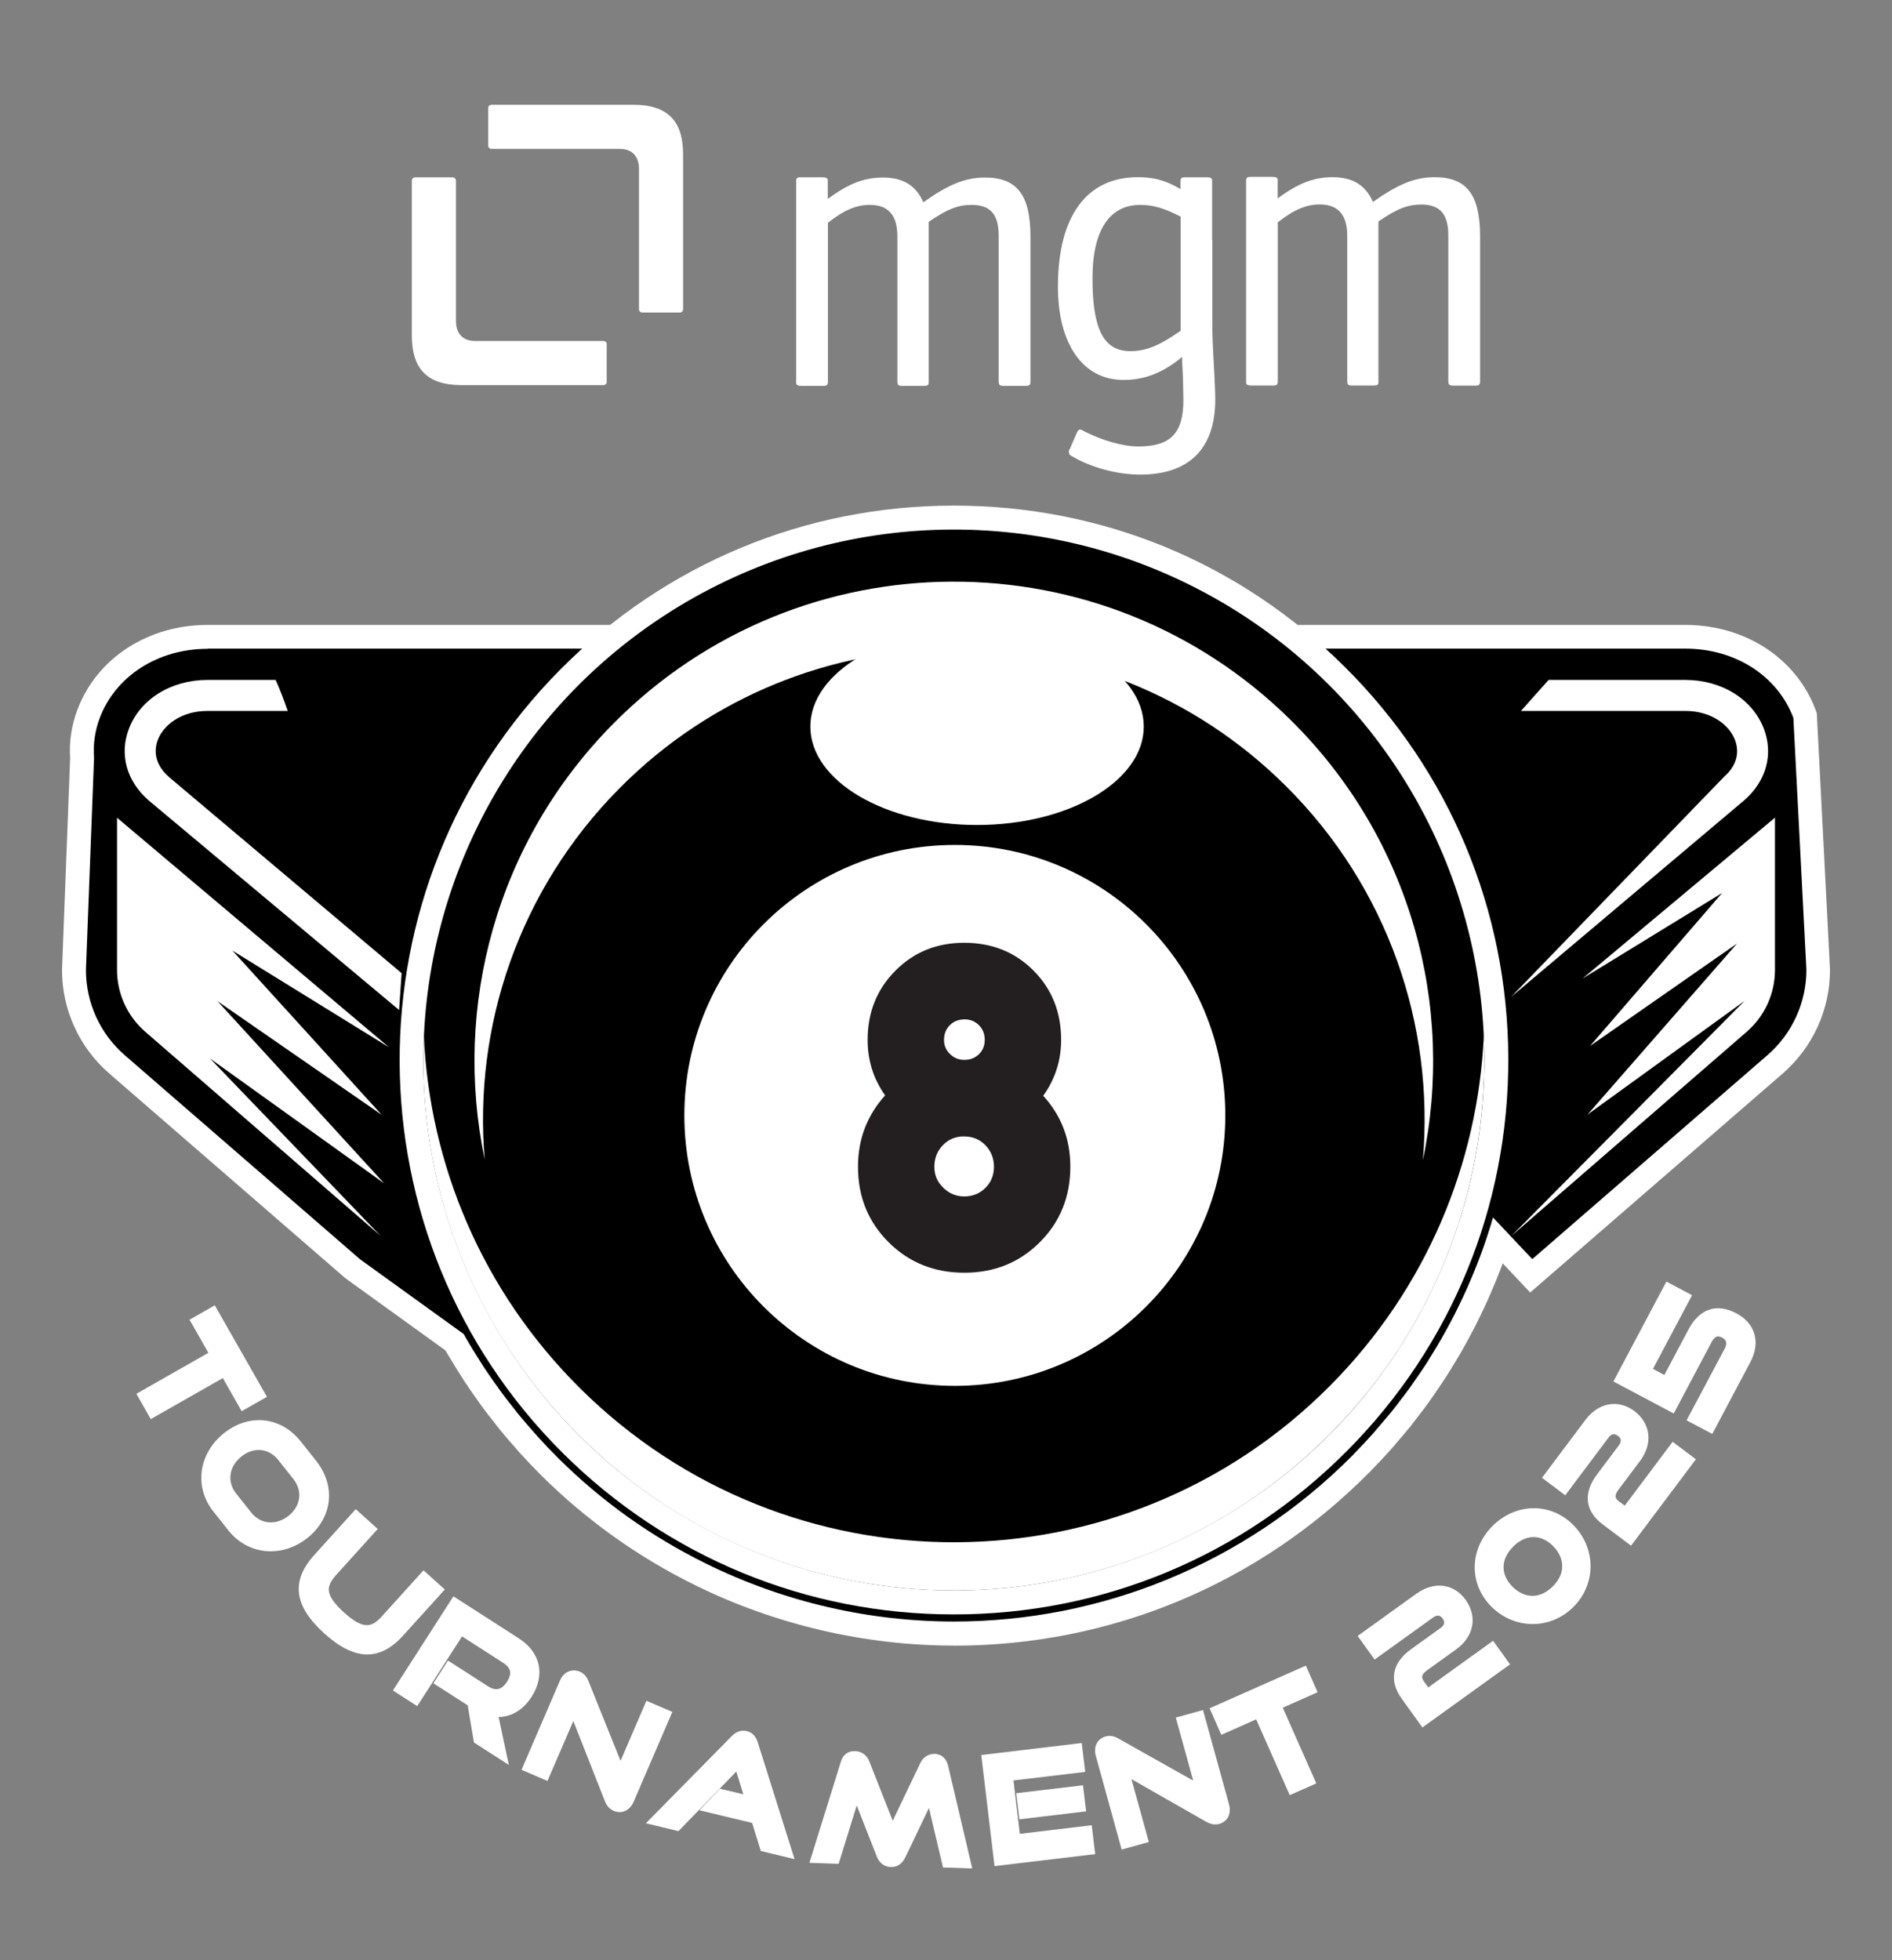 <?xml version="1.0" encoding="UTF-8"?><svg id="Layer_1" xmlns="http://www.w3.org/2000/svg" viewBox="0 0 223.91 232"><rect x="0" y="0" width="223.91" height="232" fill="#808080" stroke="none"/><defs><style>.cls-1{fill:#231f20;}.cls-2{fill:#fff;}</style></defs><path class="cls-2" d="M139.72,39.15v-13.51c-2-1.03-3.29-1.39-4.78-1.39-3.65,0-5.65,3.03-5.65,8.68,0,6.06,1.34,8.63,4.47,8.63,1.85,0,3.39-.62,5.96-2.41ZM143.47,28.4v7.57c0,2.77,0,4.01.1,5.6l.15,2.88c.05,1.13.1,2.11.1,2.83,0,5.81-3.08,8.89-8.89,8.89-2.77,0-5.91-.87-8.12-2.21-.26-.1-.31-.26-.31-.51v-.15s.05-.05.1-.15l.87-2c.1-.21.21-.31.36-.31.05,0,.26.05.36.15,2.21,1.13,4.68,1.85,6.52,1.85,3.8,0,5.34-1.54,5.34-5.5,0-.77-.05-1.59-.05-2.52-.05-1.23-.1-1.9-.1-2.06v-.51c-2.31,1.9-4.47,2.72-6.94,2.72-4.78,0-7.76-4.21-7.76-11.05,0-8.32,3.39-12.95,9.45-12.95,1.91,0,3.3.37,5.05,1.41v-.84c0-.46.1-.56.56-.56h2.57c.41,0,.62.1.62.36v7.07Z"/><path class="cls-2" d="M151.21,23.48c2.43-1.8,4.29-2.51,6.49-2.51,2.36,0,3.9.92,4.78,2.93,2.98-2.11,4.98-2.93,7.29-2.93,3.8,0,5.39,2.05,5.39,7.04v17.06c0,.46-.1.57-.57.57h-2.57c-.51,0-.62-.1-.62-.57v-17.21c0-2.52-.98-3.65-3.19-3.65-1.59,0-2.83.46-5.08,2v19.06c0,.26-.15.36-.56.36h-2.57c-.46,0-.56-.1-.56-.57v-17.16c0-2.47-1.08-3.7-3.24-3.7-1.59,0-2.98.56-4.98,2.11v18.75c0,.46-.1.57-.56.57h-2.57c-.41,0-.62-.1-.62-.36v-23.77c-.01-.46.09-.57.55-.57h2.57c.41,0,.62.1.62.36v2.19Z"/><path class="cls-2" d="M98,23.52c2.43-1.8,4.29-2.51,6.49-2.51,2.36,0,3.9.92,4.78,2.93,2.98-2.11,4.98-2.93,7.29-2.93,3.8,0,5.39,2.05,5.39,7.04v17.06c0,.46-.1.56-.57.56h-2.57c-.51,0-.62-.1-.62-.56v-17.21c0-2.52-.98-3.65-3.19-3.65-1.59,0-2.83.46-5.09,2v19.06c0,.26-.15.36-.57.36h-2.57c-.46,0-.57-.1-.57-.56v-17.16c0-2.47-1.08-3.7-3.24-3.7-1.59,0-2.98.56-4.98,2.11v18.75c0,.46-.1.56-.57.56h-2.57c-.41,0-.62-.1-.62-.36v-23.77c-.01-.46.09-.56.55-.56h2.57c.41,0,.62.1.62.36v2.19Z"/><path class="cls-2" d="M71.81,40.79c0-.28-.15-.43-.43-.43-12.93,0-13.48,0-15.13,0s-2.29-1.07-2.29-2.38,0-16.56,0-16.56c0-.28-.15-.43-.43-.43h-4.36c-.28,0-.43.15-.43.43,0,12.93,0,14.37,0,15.58h0v2.72c0,3.86,1.75,5.86,5.88,5.86.56,0,16.75,0,16.75,0,.28,0,.43-.15.43-.43v-4.36Z"/><path class="cls-2" d="M57.77,17.19c0,.28.15.43.43.43,12.92,0,13.48,0,15.13,0s2.29,1.07,2.29,2.38,0,16.56,0,16.56c0,.28.15.43.43.43h4.36c.28,0,.43-.15.43-.43,0-12.92,0-14.37,0-15.58h0v-2.72c0-3.86-1.75-5.86-5.88-5.86-.56,0-16.75,0-16.75,0-.28,0-.43.15-.43.43v4.36Z"/><path class="cls-2" d="M17.07,165.22l8.52-4.85-2.23-3.92,1.8-1.03,5.49,9.65-1.8,1.03-2.23-3.92-8.52,4.85-1.03-1.8Z"/><path class="cls-2" d="M25.76,178.44c-2.06-2.6-1.53-6.15,1.17-8.29,2.74-2.17,6.08-1.69,8.14.91l1.8,2.27c2.13,2.69,1.75,6.03-.95,8.17-2.7,2.14-6.27,1.85-8.37-.8l-1.8-2.27ZM29.19,179.42c1.36,1.72,3.62,1.91,5.37.52,1.76-1.39,2.05-3.6.69-5.32l-1.8-2.27c-1.32-1.67-3.54-1.91-5.31-.51-1.76,1.39-2.09,3.63-.76,5.31l1.8,2.27Z"/><path class="cls-2" d="M50.16,186.81l1.5,1.36-4.45,4.93c-2.47,2.73-4.97,2.8-8.39-.29-3.4-3.07-3.59-5.58-1.13-8.31l4.45-4.92,1.59,1.43-4.45,4.93c-1.6,1.77-1.47,3.21.96,5.4,2.43,2.19,3.87,2.18,5.47.41l4.45-4.93Z"/><path class="cls-2" d="M56.72,205.82l-.74-4.4-3.74-2.4.99-1.54,4.17,2.68c1.25.8,2.37.51,3.2-.78s.52-2.38-.67-3.15l-5.44-3.5-5.3,8.25-1.73-1.11,6.42-10,7.18,4.61c2.28,1.47,2.72,3.75,1.29,5.98-1.06,1.65-2.58,2.32-4.19,1.99l1.06,4.97-2.47-1.59Z"/><path class="cls-2" d="M67.88,201.9l-3.44,7.99-1.82-.78,4.27-9.91c.3-.71.87-.98,1.47-.72.29.12.48.33.64.74l4.41,10.96,3.44-7.99,1.82.78-4.31,10c-.31.72-.88.97-1.44.73-.32-.14-.54-.39-.7-.78l-4.35-11.02Z"/><path class="cls-2" d="M90.58,218.49l-1.03-3.32-5.46-1.32,1.35-1.41,3.54.85-1.53-4.94-7.38,7.6-2.3-.56,9.31-9.46c.33-.34.7-.52,1.14-.41.44.11.67.43.81.88l3.99,12.66-2.43-.59Z"/><path class="cls-2" d="M112.14,220.36l-1.98-8.43-3.63,7.61c-.25.5-.58.77-1.09.75-.49-.02-.84-.31-1.04-.82l-3.08-7.85-2.56,8.27-2.04-.07,3.44-11.07c.17-.57.5-.83,1.06-.81.44.02.84.27,1.02.74l3.37,8.53,3.95-8.27c.21-.45.58-.68,1.02-.67.51.02.82.31.97.88l2.65,11.28-2.06-.07Z"/><path class="cls-2" d="M118.29,220.11l-1.41-11.8,10.54-1.26.25,2.06-8.49,1.01.92,7.68,8.51-1.02.25,2.06-10.55,1.26ZM121.24,214.56l-.21-1.74,6.54-.78.21,1.74-6.54.78Z"/><path class="cls-2" d="M132.81,209.14l2.31,8.39-1.91.53-2.87-10.4c-.2-.74.06-1.31.69-1.48.3-.08.58-.04.96.17l10.3,5.79-2.31-8.39,1.91-.53,2.9,10.5c.21.76-.08,1.31-.66,1.47-.33.09-.67.03-1.03-.17l-10.29-5.88Z"/><path class="cls-2" d="M152.98,211.55l-3.97-8.96-4.12,1.83-.84-1.9,10.14-4.5.84,1.9-4.12,1.83,3.97,8.96-1.9.84Z"/><path class="cls-2" d="M168.47,203.48l-2.03-2.83c-1.35-1.87-.97-3.53.97-4.93l3.49-2.51c.73-.53.91-1.32.38-2.05s-1.31-.85-2.07-.3l-6.39,4.59-1.21-1.69,6.39-4.59c1.91-1.38,3.79-.98,4.91.58,1.15,1.59.86,3.55-.97,4.87l-3.5,2.52c-.9.65-1.08,1.42-.48,2.24l.91,1.26,7.67-5.52,1.21,1.69-9.27,6.67Z"/><path class="cls-2" d="M176.93,189.63c-2.44-2.49-2.26-6.14.22-8.58,2.47-2.43,6.14-2.54,8.58-.05,2.43,2.47,2.42,6.32-.05,8.75-2.49,2.44-6.32,2.35-8.75-.12ZM178.62,182.55c-1.87,1.83-1.74,4.06-.14,5.7,1.6,1.63,3.88,1.85,5.73.03,1.87-1.83,1.69-4.11.09-5.74-1.6-1.63-3.84-1.79-5.69.01Z"/><path class="cls-2" d="M192.88,181.97l-2.79-2.09c-1.84-1.38-1.98-3.08-.55-4.99l2.58-3.44c.54-.72.47-1.53-.25-2.07-.72-.54-1.51-.42-2.07.33l-4.72,6.29-1.66-1.25,4.72-6.29c1.41-1.88,3.33-2.06,4.86-.91,1.57,1.18,1.88,3.13.53,4.93l-2.59,3.45c-.67.89-.6,1.67.21,2.28l1.24.93,5.67-7.56,1.66,1.25-6.85,9.13Z"/><path class="cls-2" d="M202.36,168.79l-1.83-.97,4.17-7.87c.52-.98.26-1.81-.57-2.24-.89-.48-1.65-.17-2.16.79l-4.17,7.87-5.93-3.15,5.63-10.61,1.83.97-4.63,8.72,2.55,1.36,3.17-5.98c1.12-2.11,2.72-2.72,4.75-1.64,1.76.93,2.51,2.7,1.35,4.88l-4.17,7.87Z"/><path class="cls-2" d="M17.84,167.95l-1.7-2.99,8.52-4.85-2.23-3.92,2.99-1.7,6.17,10.83-2.99,1.7-2.23-3.92-8.52,4.85ZM18,165.47l.35.62,8.52-4.85,2.23,3.92.62-.35-4.82-8.46-.62.35,2.23,3.92-8.52,4.85Z"/><path class="cls-2" d="M32.04,183.6c-1.89,0-3.72-.84-5.01-2.47l-1.8-2.27c-1.11-1.4-1.59-3.12-1.34-4.84.24-1.7,1.18-3.26,2.63-4.41,3-2.38,6.75-1.95,9.1,1.02l1.8,2.27c1.15,1.45,1.67,3.15,1.48,4.8-.19,1.65-1.09,3.19-2.54,4.34-1.32,1.05-2.84,1.56-4.32,1.56ZM30.64,169.47c-1.11,0-2.25.4-3.27,1.21-1.17.93-1.93,2.18-2.12,3.53-.19,1.34.18,2.69,1.06,3.8h0l1.8,2.27c1.85,2.33,4.96,2.62,7.41.69,1.18-.93,1.88-2.12,2.03-3.42.15-1.3-.26-2.62-1.19-3.79l-1.8-2.27c-1.05-1.33-2.46-2.01-3.91-2.01ZM32.05,181.54c-.13,0-.26,0-.39-.02-1.17-.11-2.24-.71-3.01-1.68l-1.8-2.27c-1.55-1.96-1.18-4.65.87-6.27,2.06-1.63,4.69-1.36,6.26.62l1.8,2.27c1.59,2.01,1.26,4.65-.8,6.28-.88.7-1.91,1.07-2.93,1.07ZM30.62,171.61c-.69,0-1.4.25-2.05.77-1.46,1.15-1.73,2.98-.65,4.35l1.8,2.27c.55.69,1.26,1.09,2.07,1.17.79.07,1.63-.2,2.35-.76,1.46-1.16,1.7-2.95.58-4.36l-1.8-2.27c-.61-.77-1.43-1.17-2.3-1.17Z"/><path class="cls-2" d="M43.46,195.81s-.06,0-.09,0c-1.53-.03-3.17-.85-5-2.5-3.59-3.24-3.96-6.19-1.18-9.27l4.91-5.43,2.6,2.35-4.91,5.43c-.69.77-.96,1.38-.86,1.98.11.68.69,1.48,1.77,2.46,2.3,2.08,3.29,1.8,4.51.45l4.91-5.43,2.52,2.27-4.91,5.43c-1.37,1.52-2.77,2.26-4.27,2.26ZM42.2,180.53l-3.99,4.42c-1.9,2.11-2.45,4.16,1.08,7.34,1.58,1.42,2.92,2.13,4.11,2.15,1.13,0,2.18-.55,3.32-1.81l3.99-4.42-.49-.44-3.99,4.42c-1.93,2.13-3.79,2.03-6.44-.36-1.34-1.21-2.04-2.25-2.21-3.26-.16-1.03.22-2.02,1.2-3.11l3.99-4.42-.58-.52Z"/><path class="cls-2" d="M60.2,208.87l-4.11-2.64-.74-4.4-4.06-2.61,1.73-2.69,4.74,3.05c.92.59,1.62.42,2.26-.57.3-.47.41-.89.33-1.25-.08-.35-.35-.67-.8-.96l-4.87-3.13-5.3,8.25-2.88-1.85,7.16-11.14,7.75,4.98c1.27.82,2.08,1.9,2.34,3.14.25,1.22-.04,2.53-.84,3.78-.98,1.53-2.37,2.36-3.9,2.39l1.21,5.67ZM57.34,205.41l.84.54-.94-4.39,1.02.21c1.36.29,2.6-.32,3.48-1.69.61-.95.83-1.9.65-2.76-.18-.87-.78-1.65-1.74-2.27l-6.6-4.24-5.68,8.85.58.38,5.3-8.25,6.02,3.87c.76.49,1.23,1.09,1.39,1.8.17.73,0,1.5-.51,2.3-1.04,1.62-2.59,1.99-4.14.98l-3.59-2.31-.25.39,3.42,2.2.74,4.4Z"/><path class="cls-2" d="M73.33,214.47c-.22,0-.45-.05-.68-.14-.48-.21-.84-.59-1.06-1.15l-3.74-9.49-3.06,7.09-3.07-1.32,4.54-10.54c.21-.5.54-.87.95-1.06.44-.21.94-.22,1.42-.01.46.2.78.55,1.01,1.11l3.8,9.44,3.06-7.11,3.07,1.32-4.58,10.63c-.34.79-.97,1.23-1.66,1.23ZM67.91,200.11l4.95,12.56c.11.28.24.36.33.4.21.09.39-.04.54-.38l4.04-9.37-.56-.24-3.82,8.87-5.02-12.48c-.12-.3-.21-.34-.28-.37-.16-.07-.24-.03-.27-.02-.11.05-.21.19-.3.38l-4,9.28.56.24,3.83-8.88Z"/><path class="cls-2" d="M94.02,220.03l-3.98-.96-1.03-3.32-6.24-1.5,2.44-2.55,2.76.66-.83-2.69-6.85,7.05-3.85-.93,10.15-10.31c.54-.55,1.15-.75,1.79-.6.95.23,1.22,1.07,1.3,1.34l4.35,13.81ZM91.12,217.92l.88.21-3.63-11.51c-.12-.38-.23-.41-.32-.43-.08-.02-.22-.05-.5.23l-8.46,8.59.75.18,7.91-8.15,2.23,7.19-4.33-1.04-.25.26,4.69,1.13,1.03,3.32Z"/><path class="cls-2" d="M115.07,221.14l-3.47-.12-1.66-7.05-2.8,5.86c-.48.97-1.2,1.16-1.73,1.14-.75-.03-1.36-.49-1.65-1.26l-2.37-6.03-2.14,6.91-3.46-.12,3.71-11.93c.25-.86.86-1.34,1.73-1.29.74.03,1.36.48,1.63,1.17l2.79,7.07,3.28-6.86c.32-.68.95-1.05,1.66-1.06.48.02,1.31.22,1.61,1.4l2.86,12.16ZM112.68,219.69l.65.02-2.45-10.41c-.09-.35-.2-.35-.33-.36-.07-.01-.25-.01-.38.28l-4.63,9.69-3.95-9.98c-.1-.26-.3-.3-.41-.31-.19-.01-.29,0-.38.32l-3.18,10.23.63.02,2.98-9.63,3.79,9.66c.14.38.33.39.42.39.12,0,.27.01.45-.37l4.47-9.36,2.31,9.81Z"/><path class="cls-2" d="M117.7,220.87l-1.57-13.16,11.89-1.42.41,3.42-8.49,1.01.75,6.32,8.51-1.02.41,3.42-11.91,1.42ZM117.64,208.91l1.25,10.45,9.2-1.1-.08-.71-8.51,1.02-1.08-9.04,8.49-1.01-.08-.71-9.18,1.1ZM120.64,215.32l-.37-3.09,7.9-.94.37,3.09-7.9.94ZM121.79,213.42l.05.38,5.19-.62-.05-.38-5.19.62Z"/><path class="cls-2" d="M132.74,218.89l-3.05-11.06c-.31-1.11.17-2.04,1.17-2.32.48-.14.96-.06,1.48.24l8.87,4.99-2.06-7.46,3.22-.89,3.08,11.16c.16.58.11,1.11-.13,1.54-.21.37-.57.65-1.01.77-.5.14-1.02.06-1.55-.24l-8.86-5.06,2.06,7.45-3.22.89ZM131.32,206.81s-.07,0-.1.02c-.11.03-.37.1-.22.64l2.69,9.75.59-.16-2.57-9.32,11.73,6.7c.26.15.41.14.51.11.12-.03.16-.09.18-.12.06-.11.06-.29,0-.51l-2.71-9.84-.59.16,2.57,9.31-11.73-6.6c-.18-.1-.28-.13-.35-.13Z"/><path class="cls-2" d="M152.63,212.45l-3.97-8.96-4.12,1.83-1.39-3.14,11.39-5.05,1.39,3.15-4.12,1.83,3.97,8.96-3.15,1.39ZM149.35,201.69l3.97,8.96.65-.29-3.97-8.96,4.12-1.83-.29-.65-8.9,3.94.29.65,4.12-1.83Z"/><path class="cls-2" d="M168.32,204.43l-2.43-3.38c-.78-1.08-1.07-2.15-.86-3.18.2-.99.87-1.9,1.99-2.7l3.49-2.51c.22-.16.35-.34.39-.52.04-.18-.02-.37-.16-.57-.3-.42-.67-.47-1.12-.15l-6.94,4.99-2.01-2.79,6.94-4.99c1.06-.76,2.18-1.09,3.25-.93,1.03.15,1.94.72,2.61,1.67.67.94.94,2.02.75,3.06-.2,1.07-.84,2.02-1.87,2.76l-3.5,2.52c-.76.55-.58.94-.33,1.29l.51.71,7.67-5.52,2.01,2.79-10.38,7.47ZM170.15,189.84c.64,0,1.24.32,1.68.93.73,1.01.51,2.25-.54,3l-3.49,2.51c-.83.6-1.31,1.22-1.45,1.87-.13.63.08,1.34.63,2.11l1.64,2.27,8.16-5.87-.42-.58-7.67,5.52-1.31-1.82c-.81-1.13-.57-2.32.64-3.19l3.5-2.52c.74-.53,1.2-1.19,1.33-1.9.12-.68-.05-1.38-.51-2.02-.45-.63-1.04-1.02-1.7-1.11-.71-.1-1.49.14-2.26.69l-5.83,4.2.42.58,5.83-4.2c.44-.31.9-.47,1.35-.47Z"/><path class="cls-2" d="M181.39,192.21s-.07,0-.11,0c-1.81-.03-3.52-.78-4.83-2.11h0c-2.65-2.71-2.55-6.81.23-9.54,2.79-2.73,6.89-2.75,9.54-.04,2.71,2.76,2.68,7.03-.06,9.71-1.3,1.28-3,1.98-4.78,1.98ZM177.42,189.15c1.05,1.07,2.43,1.67,3.88,1.7,1.45,0,2.84-.54,3.91-1.59,2.19-2.15,2.21-5.57.04-7.79-2.14-2.18-5.34-2.16-7.61.06-2.27,2.22-2.36,5.42-.21,7.61h0ZM181.35,190.25c-1.18,0-2.36-.51-3.36-1.52-1.95-1.99-1.89-4.67.15-6.66h0c2.03-1.99,4.7-1.99,6.65,0,.92.94,1.44,2.1,1.45,3.27.01,1.24-.52,2.43-1.55,3.44-1.01.99-2.18,1.48-3.34,1.48ZM179.1,183.03c-1.5,1.47-1.55,3.28-.13,4.73,1.45,1.47,3.27,1.49,4.77.02.76-.74,1.15-1.59,1.14-2.45,0-.82-.38-1.63-1.06-2.33-1.42-1.45-3.23-1.44-4.72.02h0Z"/><path class="cls-2" d="M193.02,182.93l-3.33-2.5c-1.07-.8-1.67-1.74-1.77-2.77-.1-1.01.26-2.07,1.09-3.17l2.58-3.44c.33-.44.29-.81-.11-1.11-.42-.31-.78-.25-1.11.19l-5.13,6.84-2.75-2.07,5.13-6.84c1.55-2.07,3.89-2.49,5.81-1.05.92.69,1.5,1.65,1.63,2.69.13,1.08-.2,2.18-.96,3.2l-2.59,3.45c-.56.75-.27,1.07.07,1.33l.7.52,5.67-7.56,2.75,2.07-7.67,10.22ZM190.98,168.37c.44,0,.89.15,1.31.47,1,.75,1.16,1.99.39,3.02l-2.58,3.44c-.61.82-.89,1.56-.82,2.21.07.64.48,1.26,1.23,1.82l2.24,1.68,6.03-8.03-.57-.43-5.67,7.56-1.79-1.34c-1.11-.83-1.24-2.04-.35-3.24l2.59-3.45c.55-.73.79-1.49.7-2.21-.08-.68-.46-1.29-1.09-1.77-1.33-1-2.79-.71-3.9.78l-4.31,5.74.57.43,4.31-5.74c.46-.62,1.08-.93,1.71-.93Z"/><path class="cls-2" d="M202.64,169.71l-3.04-1.61,4.5-8.47c.17-.32.23-.6.16-.83-.05-.2-.2-.36-.45-.49-.39-.21-.6-.13-.66-.11-.2.08-.4.29-.58.62l-4.49,8.47-7.14-3.79,6.27-11.82,3.04,1.61-4.63,8.72,1.35.72,2.85-5.37c.64-1.21,1.45-2,2.41-2.34.99-.35,2.09-.21,3.27.42,1.06.56,1.79,1.38,2.1,2.37.33,1.05.17,2.23-.47,3.43l-4.49,8.47ZM201.45,167.53l.63.33,3.85-7.26c.47-.88.59-1.68.37-2.38-.2-.64-.7-1.18-1.44-1.57-.83-.44-1.56-.55-2.17-.34-.62.22-1.18.79-1.66,1.69l-3.49,6.58-3.76-2,4.63-8.72-.63-.33-4.99,9.4,4.73,2.51,3.85-7.26c.34-.64.78-1.06,1.3-1.26.39-.14,1.01-.23,1.78.18.58.31.97.77,1.13,1.34.15.56.06,1.2-.28,1.83l-3.85,7.26Z"/><path class="cls-2" d="M17.07,165.22l8.52-4.85-2.23-3.92,1.8-1.03,5.49,9.65-1.8,1.03-2.23-3.92-8.52,4.85-1.03-1.8Z"/><path class="cls-2" d="M25.76,178.44c-2.06-2.6-1.53-6.15,1.17-8.29,2.74-2.17,6.08-1.69,8.14.91l1.8,2.27c2.13,2.69,1.75,6.03-.95,8.17-2.7,2.14-6.27,1.85-8.37-.8l-1.8-2.27ZM29.19,179.42c1.36,1.72,3.62,1.91,5.37.52,1.76-1.39,2.05-3.6.69-5.32l-1.8-2.27c-1.32-1.67-3.54-1.91-5.31-.51-1.76,1.39-2.09,3.63-.76,5.31l1.8,2.27Z"/><path class="cls-2" d="M50.16,186.81l1.5,1.36-4.45,4.93c-2.47,2.73-4.97,2.8-8.39-.29-3.4-3.07-3.59-5.58-1.13-8.31l4.45-4.92,1.59,1.43-4.45,4.93c-1.6,1.77-1.47,3.21.96,5.4,2.43,2.19,3.87,2.18,5.47.41l4.45-4.93Z"/><path class="cls-2" d="M56.72,205.82l-.74-4.4-3.74-2.4.99-1.54,4.17,2.68c1.25.8,2.37.51,3.2-.78s.52-2.38-.67-3.15l-5.44-3.5-5.3,8.25-1.73-1.11,6.42-10,7.18,4.61c2.28,1.47,2.72,3.75,1.29,5.98-1.06,1.65-2.58,2.32-4.19,1.99l1.06,4.97-2.47-1.59Z"/><path class="cls-2" d="M67.88,201.9l-3.44,7.99-1.82-.78,4.27-9.91c.3-.71.87-.98,1.47-.72.29.12.48.33.64.74l4.41,10.96,3.44-7.99,1.82.78-4.31,10c-.31.72-.88.97-1.44.73-.32-.14-.54-.39-.7-.78l-4.35-11.02Z"/><path class="cls-2" d="M90.58,218.49l-1.03-3.32-5.46-1.32,1.35-1.41,3.54.85-1.53-4.94-7.38,7.6-2.3-.56,9.31-9.46c.33-.34.7-.52,1.14-.41.44.11.67.43.81.88l3.99,12.66-2.43-.59Z"/><path class="cls-2" d="M112.14,220.36l-1.98-8.43-3.63,7.61c-.25.5-.58.77-1.09.75-.49-.02-.84-.31-1.04-.82l-3.08-7.85-2.56,8.27-2.04-.07,3.44-11.07c.17-.57.5-.83,1.06-.81.44.02.84.27,1.02.74l3.37,8.53,3.95-8.27c.21-.45.58-.68,1.02-.67.51.02.82.31.97.88l2.65,11.28-2.06-.07Z"/><path class="cls-2" d="M118.29,220.11l-1.41-11.8,10.54-1.26.25,2.06-8.49,1.01.92,7.68,8.51-1.02.25,2.06-10.55,1.26ZM121.24,214.56l-.21-1.74,6.54-.78.21,1.74-6.54.78Z"/><path class="cls-2" d="M132.81,209.14l2.31,8.39-1.91.53-2.87-10.4c-.2-.74.06-1.31.69-1.48.3-.08.58-.04.96.17l10.3,5.79-2.31-8.39,1.91-.53,2.9,10.5c.21.76-.08,1.31-.66,1.47-.33.09-.67.03-1.03-.17l-10.29-5.88Z"/><path class="cls-2" d="M152.98,211.55l-3.97-8.96-4.12,1.83-.84-1.9,10.14-4.5.84,1.9-4.12,1.83,3.97,8.96-1.9.84Z"/><path class="cls-2" d="M168.47,203.48l-2.03-2.83c-1.35-1.87-.97-3.53.97-4.93l3.49-2.51c.73-.53.91-1.32.38-2.05s-1.31-.85-2.07-.3l-6.39,4.59-1.21-1.69,6.39-4.59c1.91-1.38,3.79-.98,4.91.58,1.15,1.59.86,3.55-.97,4.87l-3.5,2.52c-.9.65-1.08,1.42-.48,2.24l.91,1.26,7.67-5.52,1.21,1.69-9.27,6.67Z"/><path class="cls-2" d="M176.93,189.63c-2.44-2.49-2.26-6.14.22-8.58,2.47-2.43,6.14-2.54,8.58-.05,2.43,2.47,2.42,6.32-.05,8.75-2.49,2.44-6.32,2.35-8.75-.12ZM178.62,182.55c-1.87,1.83-1.74,4.06-.14,5.7,1.6,1.63,3.88,1.85,5.73.03,1.87-1.83,1.69-4.11.09-5.74-1.6-1.63-3.84-1.79-5.69.01Z"/><path class="cls-2" d="M192.88,181.97l-2.79-2.09c-1.84-1.38-1.98-3.08-.55-4.99l2.58-3.44c.54-.72.47-1.53-.25-2.07-.72-.54-1.51-.42-2.07.33l-4.72,6.29-1.66-1.25,4.72-6.29c1.41-1.88,3.33-2.06,4.86-.91,1.57,1.18,1.88,3.13.53,4.93l-2.59,3.45c-.67.89-.6,1.67.21,2.28l1.24.93,5.67-7.56,1.66,1.25-6.85,9.13Z"/><path class="cls-2" d="M202.36,168.79l-1.83-.97,4.17-7.87c.52-.98.26-1.81-.57-2.24-.89-.48-1.65-.17-2.16.79l-4.17,7.87-5.93-3.15,5.63-10.61,1.83.97-4.63,8.72,2.55,1.36,3.17-5.98c1.12-2.11,2.72-2.72,4.75-1.64,1.76.93,2.51,2.7,1.35,4.88l-4.17,7.87Z"/><path class="cls-2" d="M112.89,194.76c-10.56,0-21.17-2.48-30.67-7.17-6.73-3.32-12.84-7.69-18.16-12.97-.84-.84-1.71-1.75-2.57-2.7-.12-.13-.47-.54-.47-.54-.63-.71-1.28-1.46-1.9-2.22-.17-.21-.33-.42-.49-.63l-.21-.27c-.5-.63-1.01-1.29-1.5-1.96-.18-.25-.36-.5-.53-.75l-.22-.31c-.44-.62-.88-1.25-1.29-1.89-.19-.29-.37-.58-.55-.87l-.19-.3c-.38-.61-.76-1.23-1.13-1.85-.1-.16-.19-.33-.29-.5l-11.86-8.56-27.93-24.22c-3.55-3.08-5.59-7.54-5.59-12.25l.96-25.07c-.13-1.95.16-3.88.86-5.73,2.29-6.1,8.34-10.04,15.42-10.04h174.86c7.08,0,13.13,3.94,15.42,10.04l.15.41,1.56,30.32v.07c0,4.7-2.04,9.16-5.59,12.25l-29.89,25.92-3.25-3.45c-.13.34-.26.69-.39,1.03-.24.61-.48,1.21-.74,1.81-.2.47-.4.93-.6,1.4-.27.61-.56,1.21-.85,1.81-.24.51-.45.93-.66,1.35-.31.6-.63,1.19-.95,1.79l-.16.29c-.19.34-.37.68-.57,1.02-.35.6-.71,1.19-1.07,1.78l-.17.28c-.2.33-.4.65-.61.97-.35.54-.71,1.06-1.07,1.59l-.33.48c-.2.29-.4.58-.61.88-.4.56-.82,1.1-1.24,1.64l-.33.43c-.23.3-.41.54-.6.78-.46.56-.93,1.11-1.4,1.66l-.39.46c-.18.21-.37.44-.57.66-.67.75-1.39,1.52-2.21,2.35-.12.13-.21.23-.31.32-13.1,13.2-30.56,20.47-49.14,20.47Z"/><path d="M24.57,76.79c-5.88,0-10.9,3.22-12.77,8.2-.58,1.55-.79,3.14-.67,4.69l-.96,25.12c0,3.88,1.68,7.56,4.61,10.1l27.83,24.14,12.27,8.85c.19.34.37.67.57,1,.35.6.72,1.19,1.09,1.78l.19.3c.17.27.34.55.52.82.4.61.82,1.21,1.25,1.82l.23.32c.16.23.32.46.48.68.47.64.96,1.27,1.46,1.9l.22.28c.14.19.29.38.44.56.6.73,1.22,1.45,1.85,2.16l.13.15c.1.11.2.23.3.34.82.91,1.65,1.78,2.47,2.59,5.1,5.07,10.96,9.25,17.42,12.44,9.38,4.63,19.44,6.88,29.42,6.88,17.3,0,34.35-6.77,47.13-19.64.08-.08.15-.16.25-.27.8-.82,1.51-1.57,2.15-2.29.18-.2.35-.4.52-.61l.4-.47c.45-.52.9-1.05,1.34-1.58.19-.24.38-.48.56-.72l.34-.45c.4-.52.8-1.04,1.19-1.57.2-.27.38-.55.57-.82l.34-.49c.35-.5.7-1.01,1.03-1.52.2-.3.38-.61.57-.92l.18-.29c.35-.56.69-1.13,1.02-1.7.18-.32.36-.64.54-.96l.16-.29c.31-.57.62-1.14.91-1.71.21-.4.4-.81.64-1.3.28-.58.55-1.15.81-1.73.2-.45.39-.89.58-1.34.24-.58.48-1.15.71-1.74.18-.46.35-.92.52-1.38.21-.58.41-1.15.6-1.73.16-.48.31-.96.46-1.44.09-.29.17-.57.25-.86l4.65,4.93,27.83-24.14c2.93-2.54,4.61-6.23,4.61-10.1l-1.54-29.81c-1.87-4.98-6.88-8.2-12.77-8.2H24.57Z"/><path class="cls-2" d="M210.06,96.77l-22.77,19.04,16.51-10.12-15.62,18.1,17.39-12.12-17.69,20.24,18.58-13.45-27.58,27.8,27.83-24.14c2.13-1.84,3.35-4.52,3.35-7.33v-18.03Z"/><path class="cls-2" d="M112.88,191.07c-17.44,0-33.86-6.77-46.24-19.06-25.67-25.5-25.81-67.12-.31-92.79,12.41-12.49,28.94-19.38,46.55-19.38s33.86,6.77,46.24,19.06c12.44,12.35,19.32,28.8,19.38,46.33.06,17.53-6.71,34.03-19.06,46.46-12.41,12.49-28.94,19.38-46.55,19.38Z"/><circle cx="112.88" cy="125.46" r="62.78" transform="translate(-.41 .37) rotate(-.19)"/><path class="cls-2" d="M157.42,169.7c-24.43,24.6-64.18,24.74-88.78.3-13.08-12.99-19.25-30.32-18.48-47.39.69,15.17,6.85,30.14,18.48,41.69,24.6,24.43,64.35,24.29,88.78-.31,11.44-11.52,17.5-26.37,18.18-41.4.76,16.93-5.29,34.13-18.18,47.11Z"/><path class="cls-2" d="M168.39,137.32c1.37-15.87-4.05-32.22-16.25-44.33-21.83-21.69-57.12-21.56-78.8.28-11.98,12.07-17.31,28.25-15.98,43.96-3.78-18.05,1.31-37.57,15.27-51.63,22.08-22.24,57.99-22.36,80.22-.28,14.18,14.08,19.36,33.79,15.54,51.99Z"/><ellipse class="cls-2" cx="115.63" cy="85.99" rx="19.73" ry="11.65"/><circle class="cls-2" cx="113" cy="132.01" r="32.01"/><path class="cls-2" d="M19.98,91.94c-1.43-1.25-1.89-2.8-1.31-4.36.64-1.71,2.72-3.44,5.9-3.44h9.48c-.44-1.26-.9-2.5-1.43-3.67h-8.05c-4.34,0-8,2.29-9.33,5.82-1.13,3.01-.26,6.16,2.35,8.44l29.64,24.81.3-4.36-27.55-23.23Z"/><path class="cls-2" d="M178.84,117.98l25.21-26.06c1.41-1.23,1.87-2.78,1.28-4.34-.64-1.71-2.72-3.44-5.9-3.44h-19.43l3.27-3.67h16.16c4.34,0,8,2.29,9.33,5.82,1.13,3.01.26,6.16-2.33,8.42l-27.6,23.28Z"/><path class="cls-2" d="M13.84,96.77l32.21,27.19-18.54-11.45,17.66,19.43-19.43-13.45,19.73,21.57-20.61-14.78,20.17,20.98-27.83-24.14c-2.13-1.84-3.35-4.52-3.35-7.33v-18.03Z"/><path class="cls-1" d="M114.12,150.63c-3.55,0-6.54-1.2-8.96-3.61-2.42-2.41-3.62-5.39-3.62-8.94,0-3.25,1.07-6.06,3.21-8.44-1.38-1.94-2.07-4.13-2.07-6.57,0-3.25,1.09-5.98,3.28-8.18,2.19-2.21,4.91-3.31,8.16-3.31s6,1.09,8.18,3.28c2.19,2.19,3.28,4.93,3.28,8.21,0,2.44-.71,4.65-2.12,6.62,2.14,2.34,3.21,5.14,3.21,8.39,0,3.55-1.2,6.53-3.61,8.94s-5.39,3.61-8.94,3.61ZM114.12,134.49c-1.01,0-1.85.34-2.53,1.04-.67.69-1.01,1.54-1.01,2.55s.34,1.79,1.04,2.48c.69.69,1.52,1.04,2.5,1.04s1.83-.34,2.5-1.01c.67-.67,1.01-1.51,1.01-2.5s-.34-1.86-1.01-2.55c-.67-.69-1.51-1.04-2.5-1.04ZM114.12,120.65c-.69,0-1.26.23-1.72.69-.45.46-.68,1.04-.68,1.73s.24,1.22.71,1.68c.47.46,1.04.69,1.69.69.69,0,1.27-.22,1.73-.67.46-.45.69-1.01.69-1.71s-.23-1.27-.69-1.73c-.46-.46-1.04-.69-1.73-.69Z"/></svg>